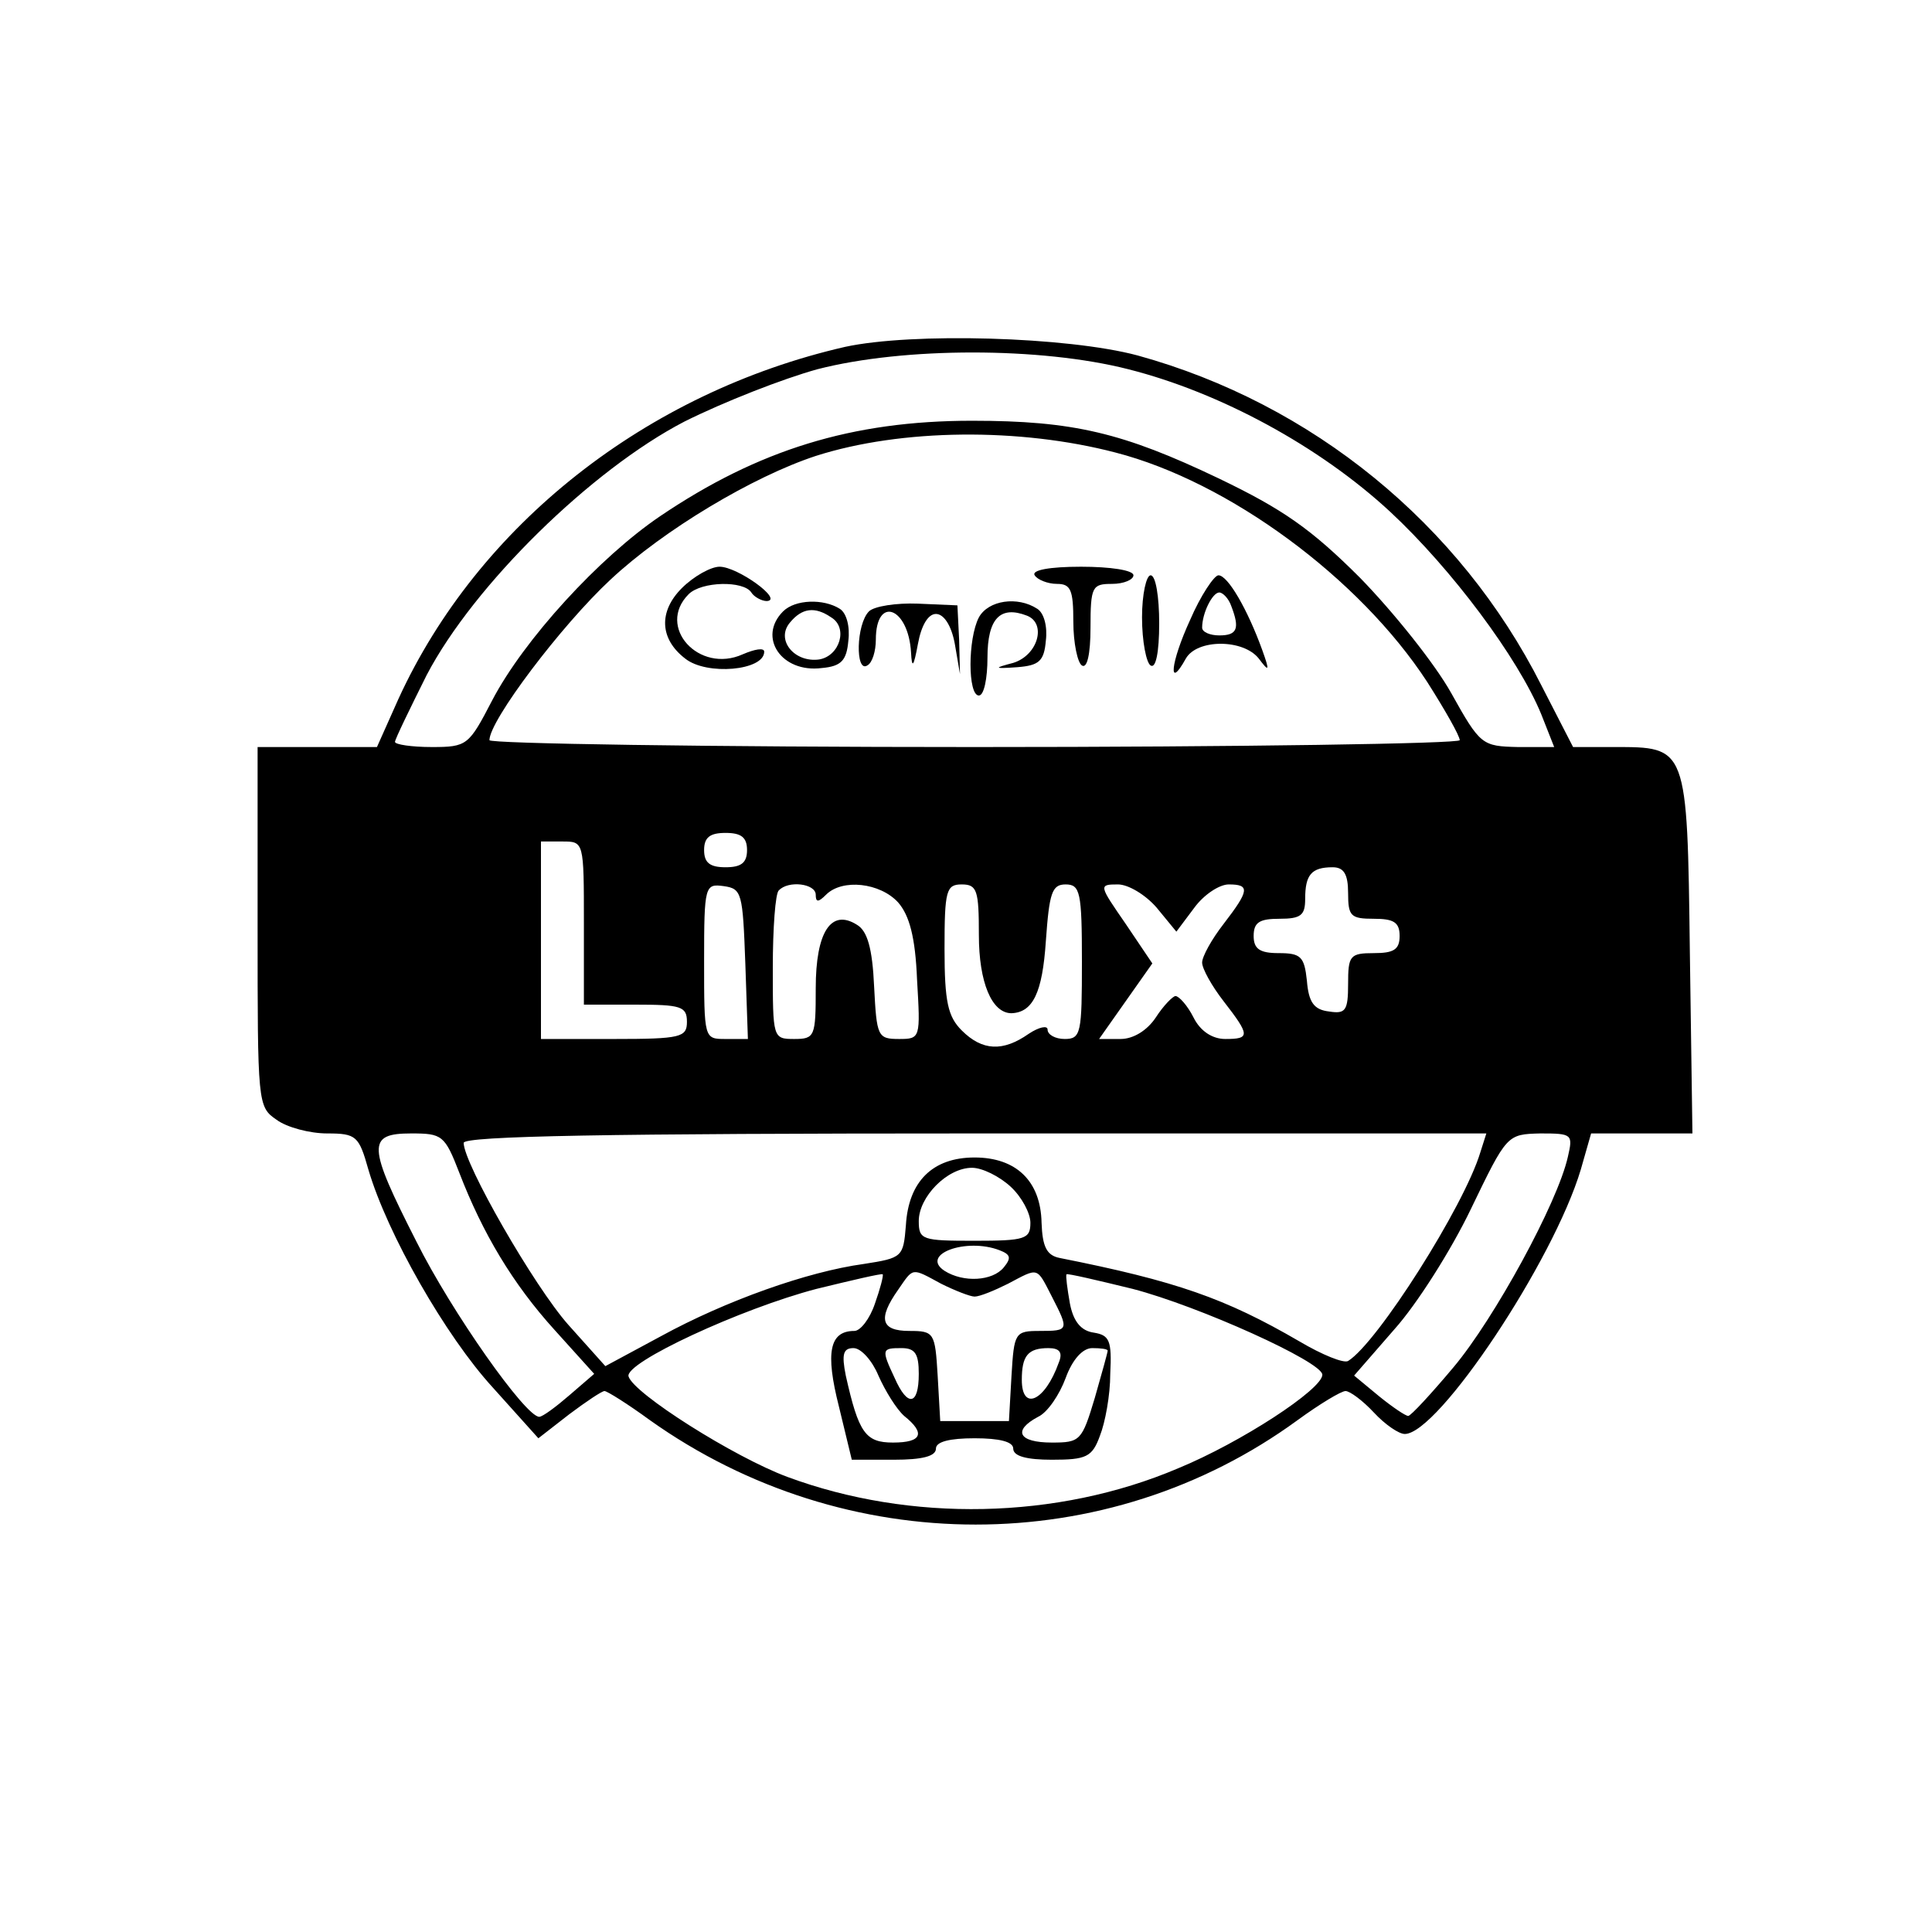 <?xml version="1.0" standalone="no"?>
<!DOCTYPE svg PUBLIC "-//W3C//DTD SVG 20010904//EN"
 "http://www.w3.org/TR/2001/REC-SVG-20010904/DTD/svg10.dtd">
<svg version="1.0" xmlns="http://www.w3.org/2000/svg"
 width="225pt" height="225pt" viewBox="0 0 225 225"
 preserveAspectRatio="xMidYMid meet">

<g transform="translate(0,225) scale(0.1,-0.1)"
fill="#000000" stroke="none">
<path d="M984 1846 c-231 -53 -427 -207 -520 -410 l-25 -56 -70 0 -69 0 0
-209 c0 -206 0 -210 22 -225 12 -9 39 -16 59 -16 34 0 37 -3 48 -42 22 -75 90
-194 145 -254 l53 -59 36 28 c20 15 38 27 41 27 3 0 27 -15 53 -34 228 -162
532 -162 754 0 26 19 51 34 56 34 5 0 20 -11 33 -25 13 -14 29 -25 36 -25 39
0 173 201 205 308 l12 42 59 0 59 0 -3 211 c-3 241 -3 239 -89 239 l-47 0 -37
72 c-95 188 -267 328 -470 384 -82 22 -263 27 -341 10z m330 -26 c107 -27 223
-90 305 -166 71 -66 149 -170 176 -236 l15 -38 -42 0 c-42 1 -44 2 -78 63 -19
34 -67 94 -106 134 -57 57 -90 80 -165 116 -111 53 -169 67 -287 67 -140 0
-249 -34 -363 -111 -71 -48 -159 -144 -196 -215 -27 -52 -29 -54 -70 -54 -24
0 -43 3 -43 6 0 3 17 38 37 78 55 105 192 239 300 295 46 23 115 50 155 61
101 26 260 26 362 0z m-15 -97 c132 -34 284 -146 363 -267 21 -33 38 -63 38
-68 0 -4 -254 -8 -565 -8 -311 0 -565 4 -565 8 0 23 84 134 141 187 62 58 166
120 239 144 100 32 238 33 349 4z m-429 -463 c0 -15 -7 -20 -25 -20 -18 0 -25
5 -25 20 0 15 7 20 25 20 18 0 25 -5 25 -20z m-190 -85 l0 -95 60 0 c53 0 60
-2 60 -20 0 -18 -7 -20 -85 -20 l-85 0 0 115 0 115 25 0 c25 0 25 0 25 -95z
m890 35 c0 -27 3 -30 30 -30 23 0 30 -4 30 -20 0 -16 -7 -20 -30 -20 -28 0
-30 -3 -30 -36 0 -31 -3 -35 -22 -32 -18 2 -24 11 -26 36 -3 28 -7 32 -33 32
-22 0 -29 5 -29 20 0 16 7 20 30 20 25 0 30 4 30 23 0 28 7 37 32 37 13 0 18
-8 18 -30z m-702 -82 l3 -88 -26 0 c-25 0 -25 0 -25 91 0 88 1 90 23 87 21 -3
22 -8 25 -90z m82 80 c0 -9 3 -9 12 0 19 19 63 14 84 -9 13 -15 20 -40 22 -90
4 -68 4 -69 -21 -69 -25 0 -26 3 -29 61 -2 45 -8 65 -20 72 -30 19 -48 -8 -48
-74 0 -56 -1 -59 -25 -59 -25 0 -25 1 -25 83 0 46 3 87 7 90 11 12 43 8 43 -5z
m190 -47 c0 -55 15 -91 38 -91 25 1 36 24 40 84 4 56 7 66 23 66 17 0 19 -9
19 -90 0 -83 -1 -90 -20 -90 -11 0 -20 5 -20 11 0 5 -10 3 -22 -5 -30 -21 -54
-20 -78 4 -16 16 -20 33 -20 95 0 68 2 75 20 75 18 0 20 -7 20 -59z m207 32
l23 -28 21 28 c11 15 29 27 40 27 25 0 24 -7 -6 -46 -14 -18 -25 -38 -25 -45
0 -7 11 -27 25 -45 31 -40 31 -44 2 -44 -15 0 -29 9 -37 25 -7 14 -17 25 -21
25 -3 0 -14 -11 -23 -25 -10 -15 -26 -25 -41 -25 l-25 0 31 44 31 44 -31 46
c-31 45 -32 46 -9 46 12 0 32 -12 45 -27z m-812 -309 c27 -70 62 -129 111
-183 l46 -51 -29 -25 c-15 -13 -31 -25 -35 -25 -16 0 -102 122 -143 204 -57
112 -58 126 -6 126 36 0 39 -2 56 -46z m1189 24 c-19 -63 -120 -222 -154 -243
-5 -3 -30 7 -57 23 -86 50 -143 70 -279 97 -15 3 -20 13 -21 41 -1 49 -30 76
-78 76 -49 0 -77 -28 -80 -79 -3 -37 -4 -38 -49 -45 -66 -9 -161 -43 -236 -84
l-65 -35 -43 48 c-40 45 -122 188 -122 212 0 8 170 11 596 11 l595 0 -7 -22z
m102 -5 c-12 -54 -86 -189 -133 -245 -26 -31 -50 -57 -53 -57 -3 0 -18 10 -34
23 l-29 24 47 54 c26 29 66 92 89 140 42 87 42 87 81 88 37 0 38 -1 32 -27z
m-649 -35 c13 -12 23 -31 23 -42 0 -19 -6 -21 -65 -21 -61 0 -65 1 -65 23 0
28 33 62 62 62 12 0 32 -10 45 -22z m-13 -74 c13 -5 14 -9 5 -20 -13 -16 -47
-18 -69 -4 -29 19 25 39 64 24z m-145 -62 c-6 -18 -17 -32 -24 -32 -29 0 -34
-25 -18 -88 l15 -62 49 0 c33 0 49 4 49 13 0 8 16 12 45 12 29 0 45 -4 45 -12
0 -9 16 -13 45 -13 40 0 47 3 56 28 6 15 12 47 12 72 2 39 -1 45 -19 48 -15 2
-24 13 -28 34 -3 17 -5 32 -4 34 2 1 36 -7 77 -17 77 -20 221 -85 221 -100 0
-17 -95 -79 -168 -109 -141 -60 -312 -63 -455 -10 -62 23 -179 97 -185 117 -5
16 131 79 219 102 41 10 75 18 77 17 1 -2 -3 -17 -9 -34z m77 23 c16 -8 34
-15 39 -15 6 0 23 7 39 15 36 19 33 20 51 -15 20 -39 20 -40 -14 -40 -29 0
-30 -2 -33 -52 l-3 -53 -40 0 -40 0 -3 53 c-3 50 -4 52 -33 52 -33 0 -37 14
-13 48 18 26 15 26 50 7z m-73 -107 c8 -18 21 -39 30 -47 25 -20 21 -31 -13
-31 -32 0 -40 11 -55 78 -5 25 -3 32 9 32 9 0 22 -15 29 -32z m47 2 c0 -37
-13 -39 -28 -5 -16 34 -15 35 8 35 16 0 20 -7 20 -30z m163 13 c-16 -45 -43
-57 -43 -20 0 28 7 37 31 37 13 0 17 -5 12 -17z m57 14 c0 -2 -7 -27 -15 -55
-15 -50 -17 -52 -50 -52 -39 0 -46 14 -16 30 11 5 25 26 32 45 8 22 20 35 31
35 10 0 18 -1 18 -3z"/>
<path d="M794 1565 c-27 -27 -26 -59 4 -82 25 -20 92 -14 92 8 0 5 -11 3 -25
-3 -51 -23 -101 32 -63 70 15 15 64 16 73 2 3 -5 12 -10 18 -10 20 1 -34 40
-55 40 -10 0 -30 -11 -44 -25z"/>
<path d="M1205 1580 c3 -5 15 -10 26 -10 16 0 19 -7 19 -44 0 -25 5 -48 10
-51 6 -4 10 13 10 44 0 48 2 51 25 51 14 0 25 5 25 10 0 6 -27 10 -61 10 -37
0 -58 -4 -54 -10z"/>
<path d="M1330 1531 c0 -28 5 -53 10 -56 6 -4 10 15 10 49 0 31 -4 56 -10 56
-5 0 -10 -22 -10 -49z"/>
<path d="M1386 1528 c-23 -50 -26 -83 -5 -45 13 23 67 23 85 0 12 -16 13 -15
4 10 -17 47 -40 87 -51 87 -5 0 -21 -24 -33 -52z m48 16 c10 -26 7 -34 -14
-34 -11 0 -20 4 -20 9 0 17 12 41 20 41 4 0 11 -7 14 -16z"/>
<path d="M912 1538 c-30 -30 -2 -72 45 -66 23 2 29 9 31 32 2 16 -2 32 -10 37
-19 12 -52 11 -66 -3z m56 -7 c20 -12 10 -45 -14 -49 -29 -4 -51 23 -34 43 14
17 29 19 48 6z"/>
<path d="M1012 1538 c-15 -15 -16 -72 -2 -63 6 3 10 17 10 30 0 52 38 38 41
-15 1 -19 3 -17 8 10 4 22 12 35 21 35 9 0 18 -13 22 -35 l6 -35 -1 40 -2 40
-46 2 c-25 1 -51 -3 -57 -9z"/>
<path d="M1140 1531 c-13 -25 -13 -91 0 -91 6 0 10 20 10 44 0 46 15 61 46 49
23 -9 13 -46 -16 -55 -23 -6 -23 -7 5 -5 25 2 31 7 33 31 2 16 -2 32 -10 37
-23 15 -57 10 -68 -10z"/>
</g>
</svg>
